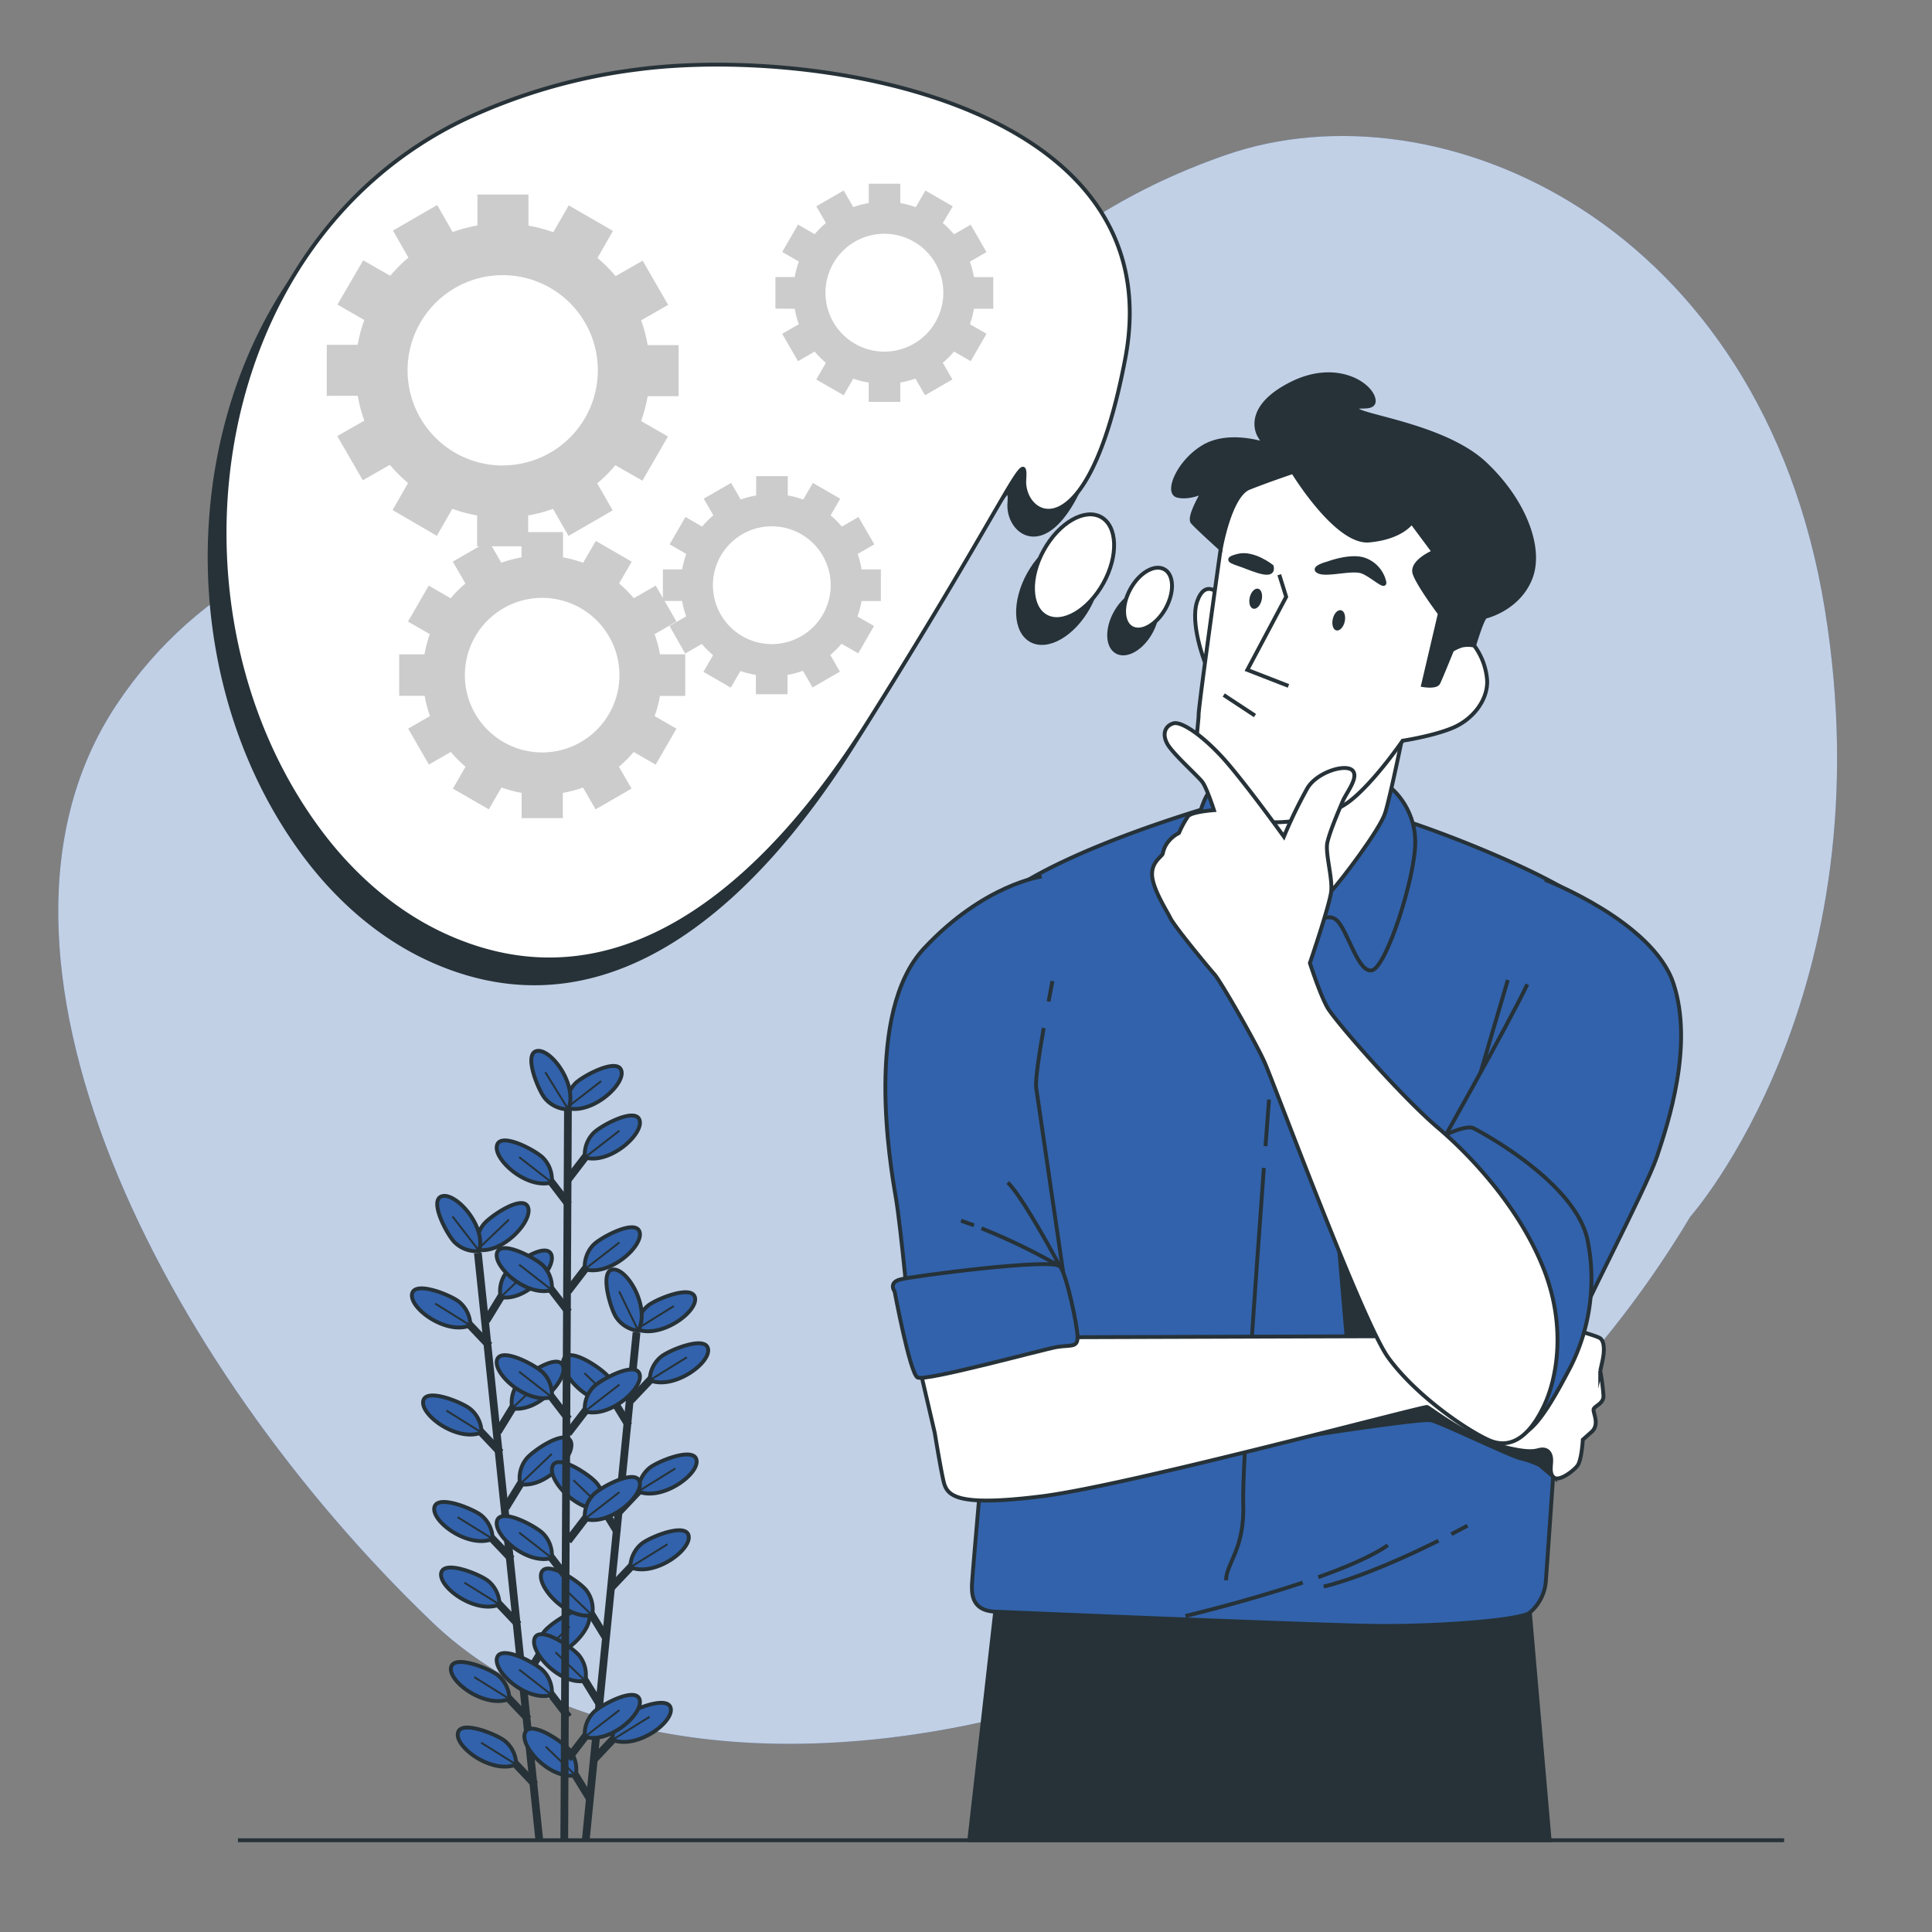 <svg xmlns="http://www.w3.org/2000/svg" viewBox="0 0 500 500"><rect x="0" y="0" width="500" height="500" fill="#808080" stroke="none"/><g id="freepik--background-simple--inject-31"><path d="M437.4,314.93s51.09-57.42,34.85-157.33-99.67-136.72-155-117.49-67.81,52.7-113,71.84-131.06,6-174,70.29,11.88,170.82,81.67,237.62S359.8,444.84,437.4,314.93Z" style="fill:#3262AB"></path><path d="M437.4,314.93s51.09-57.42,34.85-157.33-99.67-136.72-155-117.49-67.81,52.7-113,71.84-131.06,6-174,70.29,11.88,170.82,81.67,237.62S359.8,444.84,437.4,314.93Z" style="fill:#fff;opacity:0.7"></path></g><g id="freepik--Line--inject-31"><line x1="61.58" y1="476.25" x2="461.73" y2="476.25" style="fill:none;stroke:#263238;stroke-miterlimit:10"></line></g><g id="freepik--Plant--inject-31"><line x1="123.67" y1="324.26" x2="139.55" y2="476.05" style="fill:none;stroke:#263238;stroke-miterlimit:10;stroke-width:2px"></line><line x1="136.73" y1="444.91" x2="129.67" y2="437.45" style="fill:none;stroke:#263238;stroke-miterlimit:10;stroke-width:2px"></line><path d="M131.82,439.69a8,8,0,0,0-2.81-6c-1.81-1.62-11.35-5.63-12.25-2.27C115.77,435.08,125.53,442.26,131.82,439.69Z" style="fill:#3262AB;stroke:#263238;stroke-miterlimit:10"></path><line x1="131.82" y1="439.69" x2="122.74" y2="434.03" style="fill:none;stroke:#263238;stroke-miterlimit:10;stroke-width:0.5px"></line><line x1="138.5" y1="461.88" x2="131.45" y2="454.42" style="fill:none;stroke:#263238;stroke-miterlimit:10;stroke-width:2px"></line><path d="M133.59,456.66a8,8,0,0,0-2.81-6c-1.81-1.62-11.35-5.63-12.25-2.27C117.54,452.05,127.3,459.22,133.59,456.66Z" style="fill:#3262AB;stroke:#263238;stroke-miterlimit:10"></path><line x1="133.59" y1="456.66" x2="124.51" y2="451" style="fill:none;stroke:#263238;stroke-miterlimit:10;stroke-width:0.5px"></line><line x1="132.41" y1="403.5" x2="125.35" y2="396.05" style="fill:none;stroke:#263238;stroke-miterlimit:10;stroke-width:2px"></line><path d="M127.5,398.28a8,8,0,0,0-2.81-6c-1.81-1.61-11.35-5.63-12.25-2.27C111.45,393.68,121.21,400.85,127.5,398.28Z" style="fill:#3262AB;stroke:#263238;stroke-miterlimit:10"></path><line x1="127.5" y1="398.28" x2="118.42" y2="392.63" style="fill:none;stroke:#263238;stroke-miterlimit:10;stroke-width:0.5px"></line><line x1="134.18" y1="420.47" x2="127.12" y2="413.02" style="fill:none;stroke:#263238;stroke-miterlimit:10;stroke-width:2px"></line><path d="M129.27,415.25a8,8,0,0,0-2.81-6c-1.81-1.62-11.35-5.63-12.25-2.27C113.22,410.64,123,417.82,129.27,415.25Z" style="fill:#3262AB;stroke:#263238;stroke-miterlimit:10"></path><line x1="129.27" y1="415.25" x2="120.19" y2="409.59" style="fill:none;stroke:#263238;stroke-miterlimit:10;stroke-width:0.5px"></line><line x1="129.54" y1="375.94" x2="122.48" y2="368.48" style="fill:none;stroke:#263238;stroke-miterlimit:10;stroke-width:2px"></line><path d="M124.62,370.72a8,8,0,0,0-2.81-6c-1.81-1.62-11.35-5.63-12.25-2.27C108.58,366.11,118.34,373.29,124.62,370.72Z" style="fill:#3262AB;stroke:#263238;stroke-miterlimit:10"></path><line x1="124.62" y1="370.72" x2="115.54" y2="365.06" style="fill:none;stroke:#263238;stroke-miterlimit:10;stroke-width:0.5px"></line><line x1="126.65" y1="348.26" x2="119.59" y2="340.8" style="fill:none;stroke:#263238;stroke-miterlimit:10;stroke-width:2px"></line><path d="M121.73,343a8,8,0,0,0-2.81-6c-1.81-1.62-11.34-5.63-12.25-2.27C105.69,338.43,115.45,345.6,121.73,343Z" style="fill:#3262AB;stroke:#263238;stroke-miterlimit:10"></path><line x1="121.73" y1="343.03" x2="112.65" y2="337.38" style="fill:none;stroke:#263238;stroke-miterlimit:10;stroke-width:0.5px"></line><line x1="135.55" y1="434.87" x2="140.91" y2="426.12" style="fill:none;stroke:#263238;stroke-miterlimit:10;stroke-width:2px"></line><path d="M139.28,428.75a8,8,0,0,1,1.51-6.44c1.44-2,9.94-7.85,11.52-4.75C154,420.93,146,430,139.28,428.75Z" style="fill:#3262AB;stroke:#263238;stroke-miterlimit:10"></path><line x1="139.28" y1="428.75" x2="147.45" y2="420.93" style="fill:none;stroke:#263238;stroke-miterlimit:10;stroke-width:0.5px"></line><line x1="130.89" y1="390.22" x2="136.25" y2="381.47" style="fill:none;stroke:#263238;stroke-miterlimit:10;stroke-width:2px"></line><path d="M134.62,384.09a8,8,0,0,1,1.51-6.43c1.44-2,9.94-7.86,11.52-4.76C149.37,376.27,141.3,385.31,134.62,384.09Z" style="fill:#3262AB;stroke:#263238;stroke-miterlimit:10"></path><line x1="134.62" y1="384.09" x2="142.79" y2="376.28" style="fill:none;stroke:#263238;stroke-miterlimit:10;stroke-width:0.5px"></line><line x1="128.84" y1="370.59" x2="134.21" y2="361.84" style="fill:none;stroke:#263238;stroke-miterlimit:10;stroke-width:2px"></line><path d="M132.57,364.47a8,8,0,0,1,1.51-6.44c1.44-1.95,9.94-7.85,11.52-4.75C147.32,356.65,139.25,365.69,132.57,364.47Z" style="fill:#3262AB;stroke:#263238;stroke-miterlimit:10"></path><line x1="132.57" y1="364.47" x2="140.74" y2="356.66" style="fill:none;stroke:#263238;stroke-miterlimit:10;stroke-width:0.5px"></line><line x1="125.84" y1="341.83" x2="131.2" y2="333.08" style="fill:none;stroke:#263238;stroke-miterlimit:10;stroke-width:2px"></line><path d="M129.57,335.7a8,8,0,0,1,1.51-6.44c1.44-1.95,9.94-7.85,11.52-4.75C144.32,327.88,136.25,336.92,129.57,335.7Z" style="fill:#3262AB;stroke:#263238;stroke-miterlimit:10"></path><line x1="129.57" y1="335.7" x2="137.74" y2="327.89" style="fill:none;stroke:#263238;stroke-miterlimit:10;stroke-width:0.5px"></line><path d="M123.54,323.43a8,8,0,0,1,1.51-6.43c1.44-2,9.94-7.86,11.52-4.76C138.29,315.61,130.22,324.65,123.54,323.43Z" style="fill:#3262AB;stroke:#263238;stroke-miterlimit:10"></path><line x1="123.54" y1="323.43" x2="131.72" y2="315.62" style="fill:none;stroke:#263238;stroke-miterlimit:10;stroke-width:0.5px"></line><path d="M124,323.77a8,8,0,0,1-6.25-2.18c-1.8-1.63-6.77-10.71-3.52-11.95C117.78,308.28,125.92,317.26,124,323.77Z" style="fill:#3262AB;stroke:#263238;stroke-miterlimit:10"></path><line x1="124.02" y1="323.77" x2="117.1" y2="314.82" style="fill:none;stroke:#263238;stroke-miterlimit:10;stroke-width:0.5px"></line><line x1="164.74" y1="344.81" x2="151.61" y2="476.05" style="fill:none;stroke:#263238;stroke-miterlimit:10;stroke-width:2px"></line><line x1="152.68" y1="465.56" x2="147.31" y2="456.81" style="fill:none;stroke:#263238;stroke-miterlimit:10;stroke-width:2px"></line><path d="M149,459.44a8,8,0,0,0-1.52-6.44c-1.44-1.95-9.94-7.84-11.52-4.74C134.19,451.63,142.27,460.66,149,459.44Z" style="fill:#3262AB;stroke:#263238;stroke-miterlimit:10"></path><line x1="148.95" y1="459.44" x2="141.23" y2="452.03" style="fill:none;stroke:#263238;stroke-miterlimit:10;stroke-width:0.5px"></line><line x1="156.98" y1="424.15" x2="151.61" y2="415.4" style="fill:none;stroke:#263238;stroke-miterlimit:10;stroke-width:2px"></line><path d="M153.24,418a8,8,0,0,0-1.51-6.44c-1.44-1.95-9.95-7.84-11.52-4.74C138.49,410.22,146.56,419.25,153.24,418Z" style="fill:#3262AB;stroke:#263238;stroke-miterlimit:10"></path><line x1="153.24" y1="418.03" x2="145.53" y2="410.63" style="fill:none;stroke:#263238;stroke-miterlimit:10;stroke-width:0.5px"></line><line x1="155.22" y1="441.12" x2="149.84" y2="432.37" style="fill:none;stroke:#263238;stroke-miterlimit:10;stroke-width:2px"></line><path d="M151.48,435a8,8,0,0,0-1.51-6.44c-1.44-1.95-9.95-7.84-11.53-4.74C136.73,427.19,144.8,436.22,151.48,435Z" style="fill:#3262AB;stroke:#263238;stroke-miterlimit:10"></path><line x1="151.48" y1="435" x2="143.76" y2="427.6" style="fill:none;stroke:#263238;stroke-miterlimit:10;stroke-width:0.5px"></line><line x1="159.84" y1="396.59" x2="154.47" y2="387.84" style="fill:none;stroke:#263238;stroke-miterlimit:10;stroke-width:2px"></line><path d="M156.1,390.47a8,8,0,0,0-1.51-6.44c-1.44-2-10-7.85-11.52-4.75C141.35,382.65,149.42,391.68,156.1,390.47Z" style="fill:#3262AB;stroke:#263238;stroke-miterlimit:10"></path><line x1="156.1" y1="390.47" x2="148.39" y2="383.06" style="fill:none;stroke:#263238;stroke-miterlimit:10;stroke-width:0.5px"></line><line x1="162.71" y1="368.9" x2="157.34" y2="360.15" style="fill:none;stroke:#263238;stroke-miterlimit:10;stroke-width:2px"></line><path d="M159,362.78a8,8,0,0,0-1.52-6.44c-1.44-1.95-9.94-7.84-11.52-4.74C144.22,355,152.3,364,159,362.78Z" style="fill:#3262AB;stroke:#263238;stroke-miterlimit:10"></path><line x1="158.98" y1="362.78" x2="151.26" y2="355.38" style="fill:none;stroke:#263238;stroke-miterlimit:10;stroke-width:0.5px"></line><line x1="153.59" y1="455.49" x2="160.64" y2="448.03" style="fill:none;stroke:#263238;stroke-miterlimit:10;stroke-width:2px"></line><path d="M158.5,450.27a8,8,0,0,1,2.8-6c1.81-1.62,11.35-5.64,12.26-2.28C174.54,445.65,164.79,452.83,158.5,450.27Z" style="fill:#3262AB;stroke:#263238;stroke-miterlimit:10"></path><line x1="158.5" y1="450.27" x2="168.11" y2="444.31" style="fill:none;stroke:#263238;stroke-miterlimit:10;stroke-width:0.5px"></line><line x1="158.22" y1="410.84" x2="165.28" y2="403.38" style="fill:none;stroke:#263238;stroke-miterlimit:10;stroke-width:2px"></line><path d="M163.13,405.61a8,8,0,0,1,2.81-6c1.81-1.62,11.34-5.63,12.25-2.28C179.18,401,169.42,408.18,163.13,405.61Z" style="fill:#3262AB;stroke:#263238;stroke-miterlimit:10"></path><line x1="163.13" y1="405.61" x2="172.74" y2="399.65" style="fill:none;stroke:#263238;stroke-miterlimit:10;stroke-width:0.5px"></line><line x1="160.26" y1="391.21" x2="167.31" y2="383.75" style="fill:none;stroke:#263238;stroke-miterlimit:10;stroke-width:2px"></line><path d="M165.17,386a8,8,0,0,1,2.8-6c1.81-1.62,11.35-5.64,12.26-2.28C181.21,381.37,171.46,388.55,165.17,386Z" style="fill:#3262AB;stroke:#263238;stroke-miterlimit:10"></path><line x1="165.17" y1="385.99" x2="174.78" y2="380.03" style="fill:none;stroke:#263238;stroke-miterlimit:10;stroke-width:0.5px"></line><line x1="163.24" y1="362.44" x2="170.3" y2="354.98" style="fill:none;stroke:#263238;stroke-miterlimit:10;stroke-width:2px"></line><path d="M168.15,357.22a8,8,0,0,1,2.81-6c1.81-1.62,11.34-5.64,12.25-2.28C184.2,352.6,174.44,359.78,168.15,357.22Z" style="fill:#3262AB;stroke:#263238;stroke-miterlimit:10"></path><line x1="168.15" y1="357.22" x2="177.76" y2="351.26" style="fill:none;stroke:#263238;stroke-miterlimit:10;stroke-width:0.5px"></line><path d="M164.78,344a8,8,0,0,1,2.81-6c1.81-1.62,11.34-5.63,12.25-2.27C180.83,339.36,171.07,346.54,164.78,344Z" style="fill:#3262AB;stroke:#263238;stroke-miterlimit:10"></path><line x1="164.78" y1="343.97" x2="174.39" y2="338.01" style="fill:none;stroke:#263238;stroke-miterlimit:10;stroke-width:0.5px"></line><path d="M165.18,344.4a8,8,0,0,1-5.66-3.42c-1.43-2-4.42-11.87-1-12.42C162.27,328,168.39,338.42,165.18,344.4Z" style="fill:#3262AB;stroke:#263238;stroke-miterlimit:10"></path><line x1="165.18" y1="344.4" x2="160.25" y2="334.22" style="fill:none;stroke:#263238;stroke-miterlimit:10;stroke-width:0.5px"></line><line x1="147" y1="284.05" x2="146.03" y2="476.28" style="fill:none;stroke:#263238;stroke-miterlimit:10;stroke-width:2px"></line><line x1="147.15" y1="444.37" x2="140.9" y2="436.22" style="fill:none;stroke:#263238;stroke-miterlimit:10;stroke-width:2px"></line><path d="M142.8,438.66a8,8,0,0,0-2.17-6.24c-1.63-1.8-10.7-6.78-11.95-3.54C127.32,432.42,136.28,440.56,142.8,438.66Z" style="fill:#3262AB;stroke:#263238;stroke-miterlimit:10"></path><line x1="142.8" y1="438.66" x2="134.36" y2="432.09" style="fill:none;stroke:#263238;stroke-miterlimit:10;stroke-width:0.5px"></line><line x1="147.15" y1="408.91" x2="140.9" y2="400.76" style="fill:none;stroke:#263238;stroke-miterlimit:10;stroke-width:2px"></line><path d="M142.8,403.2a8,8,0,0,0-2.17-6.24c-1.63-1.8-10.7-6.78-11.95-3.53C127.32,397,136.28,405.1,142.8,403.2Z" style="fill:#3262AB;stroke:#263238;stroke-miterlimit:10"></path><line x1="142.8" y1="403.2" x2="134.36" y2="396.63" style="fill:none;stroke:#263238;stroke-miterlimit:10;stroke-width:0.5px"></line><line x1="147.15" y1="367.28" x2="140.9" y2="359.13" style="fill:none;stroke:#263238;stroke-miterlimit:10;stroke-width:2px"></line><path d="M142.8,361.57a8,8,0,0,0-2.17-6.24c-1.63-1.8-10.7-6.78-11.95-3.53C127.32,355.33,136.28,363.47,142.8,361.57Z" style="fill:#3262AB;stroke:#263238;stroke-miterlimit:10"></path><line x1="142.8" y1="361.57" x2="134.36" y2="355" style="fill:none;stroke:#263238;stroke-miterlimit:10;stroke-width:0.5px"></line><line x1="147.15" y1="339.56" x2="140.9" y2="331.42" style="fill:none;stroke:#263238;stroke-miterlimit:10;stroke-width:2px"></line><path d="M142.8,333.86a8,8,0,0,0-2.17-6.25c-1.63-1.79-10.7-6.77-11.95-3.53C127.32,327.61,136.28,335.76,142.8,333.86Z" style="fill:#3262AB;stroke:#263238;stroke-miterlimit:10"></path><line x1="142.8" y1="333.86" x2="134.36" y2="327.29" style="fill:none;stroke:#263238;stroke-miterlimit:10;stroke-width:0.5px"></line><line x1="147.15" y1="311.73" x2="140.9" y2="303.58" style="fill:none;stroke:#263238;stroke-miterlimit:10;stroke-width:2px"></line><path d="M142.8,306a8,8,0,0,0-2.17-6.25c-1.63-1.8-10.7-6.78-11.95-3.53C127.32,299.78,136.28,307.93,142.8,306Z" style="fill:#3262AB;stroke:#263238;stroke-miterlimit:10"></path><line x1="142.8" y1="306.03" x2="134.36" y2="299.46" style="fill:none;stroke:#263238;stroke-miterlimit:10;stroke-width:0.5px"></line><line x1="147.01" y1="455.19" x2="153.26" y2="447.05" style="fill:none;stroke:#263238;stroke-miterlimit:10;stroke-width:2px"></line><path d="M151.36,449.49a8,8,0,0,1,2.17-6.25c1.63-1.79,10.7-6.77,11.95-3.53C166.84,443.24,157.87,451.39,151.36,449.49Z" style="fill:#3262AB;stroke:#263238;stroke-miterlimit:10"></path><line x1="151.36" y1="449.49" x2="160.3" y2="442.57" style="fill:none;stroke:#263238;stroke-miterlimit:10;stroke-width:0.5px"></line><line x1="147.01" y1="398.8" x2="153.26" y2="390.65" style="fill:none;stroke:#263238;stroke-miterlimit:10;stroke-width:2px"></line><path d="M151.36,393.1a8,8,0,0,1,2.17-6.25c1.63-1.8,10.7-6.78,11.95-3.53C166.84,386.85,157.87,395,151.36,393.1Z" style="fill:#3262AB;stroke:#263238;stroke-miterlimit:10"></path><line x1="151.36" y1="393.1" x2="160.3" y2="386.17" style="fill:none;stroke:#263238;stroke-miterlimit:10;stroke-width:0.5px"></line><line x1="147.01" y1="370.96" x2="153.26" y2="362.82" style="fill:none;stroke:#263238;stroke-miterlimit:10;stroke-width:2px"></line><path d="M151.36,365.26a8,8,0,0,1,2.17-6.25c1.63-1.79,10.7-6.77,11.95-3.53C166.84,359,157.87,367.16,151.36,365.26Z" style="fill:#3262AB;stroke:#263238;stroke-miterlimit:10"></path><line x1="151.36" y1="365.26" x2="160.3" y2="358.34" style="fill:none;stroke:#263238;stroke-miterlimit:10;stroke-width:0.5px"></line><line x1="147.01" y1="334.17" x2="153.26" y2="326.03" style="fill:none;stroke:#263238;stroke-miterlimit:10;stroke-width:2px"></line><path d="M151.36,328.47a8,8,0,0,1,2.17-6.25c1.63-1.79,10.7-6.77,11.95-3.53C166.84,322.22,157.87,330.37,151.36,328.47Z" style="fill:#3262AB;stroke:#263238;stroke-miterlimit:10"></path><line x1="151.36" y1="328.47" x2="160.3" y2="321.55" style="fill:none;stroke:#263238;stroke-miterlimit:10;stroke-width:0.5px"></line><line x1="147.01" y1="305.25" x2="153.26" y2="297.1" style="fill:none;stroke:#263238;stroke-miterlimit:10;stroke-width:2px"></line><path d="M151.36,299.55a8,8,0,0,1,2.17-6.25c1.63-1.8,10.7-6.78,11.95-3.53C166.84,293.3,157.87,301.45,151.36,299.55Z" style="fill:#3262AB;stroke:#263238;stroke-miterlimit:10"></path><line x1="151.36" y1="299.55" x2="160.3" y2="292.63" style="fill:none;stroke:#263238;stroke-miterlimit:10;stroke-width:0.5px"></line><path d="M146.64,286.72a8,8,0,0,1,2.17-6.25c1.63-1.8,10.7-6.77,11.95-3.53C162.12,280.47,153.15,288.62,146.64,286.72Z" style="fill:#3262AB;stroke:#263238;stroke-miterlimit:10"></path><line x1="146.64" y1="286.72" x2="155.58" y2="279.8" style="fill:none;stroke:#263238;stroke-miterlimit:10;stroke-width:0.5px"></line><path d="M147.07,287.1a8,8,0,0,1-6-2.81c-1.62-1.82-5.62-11.36-2.26-12.26C142.48,271.05,149.65,280.82,147.07,287.1Z" style="fill:#3262AB;stroke:#263238;stroke-miterlimit:10"></path><line x1="147.07" y1="287.1" x2="141.13" y2="277.49" style="fill:none;stroke:#263238;stroke-miterlimit:10;stroke-width:0.5px"></line></g><g id="freepik--Character--inject-31"><polygon points="401.04 476.25 395.26 409.62 258.41 409.62 250.85 476.25 401.04 476.25" style="fill:#263238;stroke:#263238;stroke-miterlimit:10"></polygon><path d="M317.22,207.67s-40,11-57.5,24.24-29.6,26.78-26.78,52.43,21.14,95.83,21.14,95.83-2.54,28.47-2.54,30.16-.28,6.48,5.92,6.76,80.61,3.39,97.24,3.67,38.62-1.41,41.15-3.38a11.76,11.76,0,0,0,4.23-8.46c.28-3.38,3.1-44.82,3.1-44.82l.28-18.6s18.33-60.88,19.45-80.61-6.2-26.21-14.37-32.41-33.61-16.7-47.35-20.86S317.22,207.67,317.22,207.67Z" style="fill:#3262AB;stroke:#263238;stroke-miterlimit:10"></path><path d="M327.09,302.27c-2,27.45-5.66,78-5.34,86.71.45,12-4.44,15.55-4.44,20" style="fill:none;stroke:#263238;stroke-miterlimit:10"></path><path d="M328.42,284.56s-.36,4.67-.91,12.06" style="fill:none;stroke:#263238;stroke-miterlimit:10"></path><polygon points="346.28 319.82 348.84 350.02 363.17 349 346.28 319.82" style="fill:#263238;stroke:#263238;stroke-miterlimit:10"></polygon><path d="M332.7,372.48s35-5.5,37.63-4.92,20.55,9.26,23.16,9.84a24.34,24.34,0,0,1,4.92,1.74l3.93,3.29L401,372.48s-5.21-6.37-16.79-11-17.37-2-20-1.15S332.7,372.48,332.7,372.48Z" style="fill:#263238;stroke:#263238;stroke-miterlimit:10"></path><path d="M278.88,346.07l91-.29s29.32-2.81,30.44-3.1,12.69,2.82,13.82,3.67,1.12,3.38.56,5.92l-.56,2.53a53.38,53.38,0,0,1,.84,6.49c0,2-2.25,2.53-2.54,3.38s1.7,3.94-.56,5.92l-2.25,2s-.29,5.36-1.41,6.77-4.51,3.94-5.92,3.1-.85-3.1-.85-4.51-.56-2.82-2.25-2.82-2,1.41-10.71-.85-18.32-9.86-19.17-10.15-77.23,20.3-99.78,23.12-24.52-.28-25.37-4-2.25-12.4-2.25-12.4l-4-17.19Z" style="fill:#fff;stroke:#263238;stroke-miterlimit:10"></path><path d="M338.05,240.71s4.71-5,7.68-2.73,5.69,14.11,9.4,13.12,11.14-24,11.14-33.16-6.44-14.6-7.92-15.1-39.35-1-43.81.75-6.18,17.32-7.91,26.72,2.22,11.63,4.7,10.4,12.12-5.2,14.35-5.2S338.05,240.71,338.05,240.71Z" style="fill:#3262AB;stroke:#263238;stroke-miterlimit:10"></path><path d="M363.4,188.54s-3.55,17.54-4.93,21.87-11.43,17.54-14,20.3-10.05,16.35-12,16.75S325,229.33,325,229.33s-7.1-12.22-8.48-15.37S313,201.55,313,201.55s11.62,10,24,7.88,18.71-14.58,18.71-14.58Z" style="fill:#fff;stroke:#263238;stroke-miterlimit:10"></path><path d="M315.29,153.6s-3.47-3.72-5.45,2,2,15.83,2,15.83Z" style="fill:#fff;stroke:#263238;stroke-miterlimit:10"></path><path d="M315.91,142s-5.71,40.59-5.71,43-1.58,10.24.79,15.37,9.45,11.42,15.17,12.21,16.94-.39,23.25-5.32S363,191.7,363,191.7s7.89-1.19,13-3.35,9.06-7.1,8.87-12.22a17.18,17.18,0,0,0-3.35-9.06l-3-5.52,7.88-14.78s-4.53-8.47-19.11-16.55-27.59-10.64-33.69-10.64-13.8,2.56-16,7.49S315.91,142,315.91,142Z" style="fill:#fff;stroke:#263238;stroke-miterlimit:10"></path><path d="M334.63,122.14s11.23,18.52,19.71,17.74,11-4.73,11-4.73l5.71,7.68s-6.1,2.56-4.92,5.72,6.5,10.24,6.5,10.24l-4.34,18.52s3.35.59,3.95-.59,3.54-8.47,3.54-8.47a10.22,10.22,0,0,1,2.56-1.18,7.52,7.52,0,0,1,3.16,0s2.16-7.29,3-7.49,8.67-2.37,11.63-10.05-1.58-19.9-11.83-29.55-31.92-12.22-33.1-14,5.52.78,4.14-3.16-10.05-9.06-21.08-3.54-9.46,11.62-8.28,13.59l1.18,2s-9.26-3.15-15.76.79-9.65,11.82-6.7,12.61,6.7-1,6.7-1-3.94,6.5-2.76,7.88,7.29,6.89,7.29,6.89,2.37-13.79,7.29-15.76S334.63,122.14,334.63,122.14Z" style="fill:#263238;stroke:#263238;stroke-miterlimit:10"></path><polyline points="331.08 148.74 332.86 154.46 322.81 173.37 333.45 177.51" style="fill:none;stroke:#263238;stroke-miterlimit:10"></polyline><path d="M329.11,146.57s-4.72-3.74-8.67-2.75-1.57,1.57,1.19,2.56S329.9,149.92,329.11,146.57Z" style="fill:#263238;stroke:#263238;stroke-miterlimit:10"></path><path d="M343.7,145.79s-4.54,1.18-2.37,2.16,8.67-1,11.23,0,5.91,4.34,5.72,2.76A8,8,0,0,0,353,144.8C349.41,143.62,343.7,145.79,343.7,145.79Z" style="fill:#263238;stroke:#263238;stroke-miterlimit:10"></path><path d="M326.51,155.32c-.35,1.43-1.31,2.42-2.16,2.21s-1.25-1.52-.91-2.95,1.32-2.42,2.16-2.22S326.85,153.89,326.51,155.32Z" style="fill:#263238"></path><path d="M348,160.94c-.35,1.42-1.32,2.41-2.16,2.21s-1.25-1.53-.91-3,1.31-2.42,2.16-2.21S348.33,159.51,348,160.94Z" style="fill:#263238"></path><line x1="316.7" y1="179.87" x2="324.78" y2="185.19" style="fill:none;stroke:#263238;stroke-miterlimit:10"></line><path d="M399.8,227.68s27.9,10.72,33.26,26.78-1.41,36.36-4.23,44.82-20.29,41.43-23.11,49.32-7.05,17.48-7.05,17.48S394.73,342.4,384,327.75s-13.25-27.91-13.25-27.91,19.45-34.39,24.52-45.1" style="fill:#3262AB;stroke:#263238;stroke-miterlimit:10"></path><path d="M373.73,293.88s5.71-2.85,7.61-1.9,26.33,14,29.5,28.87a50.55,50.55,0,0,1-4.44,33c-2.86,5.4-8.25,15.86-12.37,17.13s-7.62-32.67-16.18-50.43S373.73,293.88,373.73,293.88Z" style="fill:#3262AB;stroke:#263238;stroke-miterlimit:10"></path><path d="M383.17,277.57s5.07-17.19,7.05-23.95" style="fill:none;stroke:#263238;stroke-miterlimit:10"></path><path d="M332.27,216.52s-7.88-11-14-18.32-12.42-11.63-14.58-11-3,2.76-1.58,5.32,7.88,8.28,9.06,9.86,3,7.29,3,7.29-5.71.39-6.7,1.57a26.41,26.41,0,0,0-2.36,4.34,8.37,8.37,0,0,0-3,2.56,7,7,0,0,0-1.18,2.76c-.2.79-3,2.17-2.76,5.71s3.55,8.67,4.73,11,9.85,12.8,11.43,14.58,10.64,17.53,13,22.85,25.22,67,31.92,76.26,19.11,18.12,25.81,21.28,11.43-2.17,14.58-8.87,5.91-20.1-.19-35.47-18.13-28.57-27.39-36.45-26.6-27.58-28.57-31.13S339,249.23,339,249.23s5.12-15,5.51-18.52-1.57-9.85-1-12.61,2.95-8.28,3.94-10.64,4.33-6.31,2.56-8.08-9.06.39-11.62,4.53A120.38,120.38,0,0,0,332.27,216.52Z" style="fill:#fff;stroke:#263238;stroke-miterlimit:10"></path><path d="M271.37,259.19c.59-3.13,1-5.29,1-5.29" style="fill:#3262AB;stroke:#263238;stroke-miterlimit:10"></path><path d="M269.58,226.84s-14.94,2-30.44,18.6-8.74,56.09-7.33,64.27S235.48,343,235.48,343l39.74-13.25s-6.48-44.25-7.05-48.2c-.28-2,.8-9,1.94-15.5" style="fill:#3262AB;stroke:#263238;stroke-miterlimit:10"></path><path d="M231.53,334.23s3.95,21.14,5.92,22.26,32.69-7.32,36.08-7.89,5.35.28,5.35-2.53-2.82-16.07-4.51-18.32-38.33,2.53-41.43,3.38S231.53,334.23,231.53,334.23Z" style="fill:#3262AB;stroke:#263238;stroke-miterlimit:10"></path><path d="M254,317.89a159.92,159.92,0,0,1,20.33,9.86s-9.58-18-13.53-21.71" style="fill:none;stroke:#263238;stroke-miterlimit:10"></path><path d="M248.72,315.91c1.13.39,2.25.8,3.35,1.21" style="fill:none;stroke:#263238;stroke-miterlimit:10"></path><path d="M341.16,408.18c7.29-2.6,14-5.46,18-8.28" style="fill:none;stroke:#263238;stroke-miterlimit:10"></path><path d="M306.79,418.22s15.57-3.69,30.35-8.65" style="fill:none;stroke:#263238;stroke-miterlimit:10"></path><path d="M372.28,398.73c-7.66,3.82-19.79,9.4-29.7,11.88" style="fill:none;stroke:#263238;stroke-miterlimit:10"></path><path d="M379.79,394.83s-1.57.87-4.18,2.21" style="fill:none;stroke:#263238;stroke-miterlimit:10"></path></g><g id="freepik--speech-bubble--inject-31"><path d="M116.12,37.14C49.05,69.45,36.33,164.31,78.87,221.33c8.89,11.92,20.51,22,34.28,27.81,47,19.93,84.67-19.7,107.58-56.12,36.58-58.13,41.15-72.5,40.5-62.71S277.56,150.56,287.36,99c12.53-66-79.83-81-126.58-74.76A148.06,148.06,0,0,0,116.12,37.14Z" style="fill:#263238;stroke:#263238;stroke-miterlimit:10"></path><ellipse cx="273.97" cy="152.85" rx="14.7" ry="8.82" transform="translate(7.52 318.46) rotate(-61.02)" style="fill:#263238;stroke:#263238;stroke-miterlimit:10"></ellipse><path d="M288.69,158.58c-2.32,4.19-2.16,8.73.35,10.12s6.45-.88,8.77-5.07,2.17-8.73-.35-10.12S291,154.38,288.69,158.58Z" style="fill:#263238;stroke:#263238;stroke-miterlimit:10"></path><path d="M120,31C52.91,63.27,40.19,158.13,82.73,215.15c8.89,11.92,20.52,22,34.28,27.81,47,19.93,84.67-19.7,107.58-56.12,36.58-58.13,41.16-72.5,40.5-62.71s16.33,20.25,26.13-31.35c12.53-66-79.83-81-126.58-74.76A148.06,148.06,0,0,0,120,31Z" style="fill:#fff;stroke:#263238;stroke-miterlimit:10"></path><path d="M270.12,142.4c-3.94,7.1-3.67,14.77.59,17.13s10.9-1.49,14.84-8.59,3.66-14.77-.6-17.13S274.05,135.3,270.12,142.4Z" style="fill:#fff;stroke:#263238;stroke-miterlimit:10"></path><path d="M292.56,152.4c-2.33,4.2-2.17,8.73.35,10.12s6.44-.87,8.76-5.07,2.17-8.73-.35-10.12S294.88,148.2,292.56,152.4Z" style="fill:#fff;stroke:#263238;stroke-miterlimit:10"></path></g><g id="freepik--Gears--inject-31"><path d="M84.57,102.45V89.24h8a38.14,38.14,0,0,1,1.71-6.42l-6.95-4L94,67.37l7,4a38.64,38.64,0,0,1,4.7-4.7l-4-7,11.44-6.61,4,7a38.14,38.14,0,0,1,6.42-1.71v-8h13.21v8.05a37.19,37.19,0,0,1,6.42,1.7l4-6.95,11.44,6.61-4,7a38.56,38.56,0,0,1,4.69,4.7l7-4,6.6,11.44-7,4a37.19,37.19,0,0,1,1.7,6.42h8v13.21h-8a38.51,38.51,0,0,1-1.71,6.43l6.95,4-6.6,11.44-7-4a37.86,37.86,0,0,1-4.7,4.69l4,7-11.44,6.6-4-7a37.54,37.54,0,0,1-6.43,1.7v8H123.48v-8a38.14,38.14,0,0,1-6.42-1.71l-4,7L101.6,132l4-7a38.64,38.64,0,0,1-4.7-4.7l-7,4-6.61-11.44,7-4a38.51,38.51,0,0,1-1.71-6.43Zm45.53,18a24.62,24.62,0,1,0-24.62-24.61A24.61,24.61,0,0,0,130.1,120.47Z" style="fill:#ccc"></path><path d="M103.31,180.08V169.35h6.54a31.44,31.44,0,0,1,1.39-5.23l-5.65-3.26,5.37-9.3,5.67,3.27a30.63,30.63,0,0,1,3.82-3.82l-3.27-5.66,9.3-5.37,3.26,5.66a30.63,30.63,0,0,1,5.22-1.39v-6.54H145.7v6.54a31.07,31.07,0,0,1,5.22,1.39l3.27-5.65,9.3,5.37L160.22,151a31.33,31.33,0,0,1,3.82,3.82l5.66-3.27,5.37,9.3-5.66,3.27a31.32,31.32,0,0,1,1.39,5.22h6.54V180.1H170.8a31.07,31.07,0,0,1-1.39,5.22l5.65,3.26-5.37,9.31L164,194.61a31.33,31.33,0,0,1-3.82,3.82l3.26,5.66-9.3,5.37-3.26-5.65a31.32,31.32,0,0,1-5.22,1.39v6.53H135v-6.54a29.27,29.27,0,0,1-5.22-1.39l-3.27,5.66-9.3-5.37,3.27-5.67a31.24,31.24,0,0,1-3.81-3.82L111,197.87l-5.37-9.3,5.66-3.26a31.44,31.44,0,0,1-1.39-5.23Zm37,14.65a20,20,0,1,0-20-20A20,20,0,0,0,140.33,194.73Z" style="fill:#ccc"></path><path d="M171.55,155.54v-8.18h5a23.09,23.09,0,0,1,1.06-4l-4.31-2.49,4.09-7.08,4.32,2.49a23.53,23.53,0,0,1,2.91-2.91l-2.49-4.31,7.08-4.09,2.49,4.31a23.09,23.09,0,0,1,4-1.06v-5h8.18v5a23.66,23.66,0,0,1,4,1.06l2.49-4.3,7.08,4.09-2.49,4.31a23.53,23.53,0,0,1,2.91,2.91l4.31-2.49,4.09,7.08-4.3,2.49a24,24,0,0,1,1,4h5v8.18h-5a23.09,23.09,0,0,1-1.06,4L226.2,162l-4.09,7.09-4.32-2.49a23.45,23.45,0,0,1-2.91,2.9l2.49,4.32-7.08,4.09-2.49-4.31a24,24,0,0,1-4,1.06v5h-8.18v-5a23.64,23.64,0,0,1-4-1l-2.49,4.3-7.08-4.09,2.49-4.31a24.24,24.24,0,0,1-2.91-2.91l-4.31,2.49L173.28,162l4.3-2.48a24,24,0,0,1-1.05-4Zm28.19,11.15a15.24,15.24,0,1,0-15.24-15.24A15.24,15.24,0,0,0,199.74,166.69Z" style="fill:#ccc"></path><path d="M200.68,79.87V71.69h5a24,24,0,0,1,1.06-4l-4.3-2.48,4.09-7.09,4.31,2.49a25,25,0,0,1,2.91-2.91l-2.49-4.31,7.09-4.09,2.48,4.31a23.09,23.09,0,0,1,4-1.06v-5H233v5a24,24,0,0,1,4,1.06l2.48-4.3,7.09,4.09L244,57.73a24.15,24.15,0,0,1,2.9,2.91l4.32-2.49,4.09,7.09L251,67.72a24,24,0,0,1,1.06,4h5v8.18h-5a24,24,0,0,1-1.05,4l4.3,2.48-4.09,7.09-4.31-2.49a24.15,24.15,0,0,1-2.91,2.9l2.49,4.32-7.09,4.09-2.48-4.31A24,24,0,0,1,233,99v5h-8.18V99a24,24,0,0,1-4-1l-2.48,4.3-7.09-4.09,2.49-4.31a25,25,0,0,1-2.91-2.91l-4.31,2.49-4.09-7.09,4.31-2.48a23.09,23.09,0,0,1-1.06-4ZM228.87,91a15.25,15.25,0,1,0-15.24-15.25A15.25,15.25,0,0,0,228.87,91Z" style="fill:#ccc"></path></g></svg>